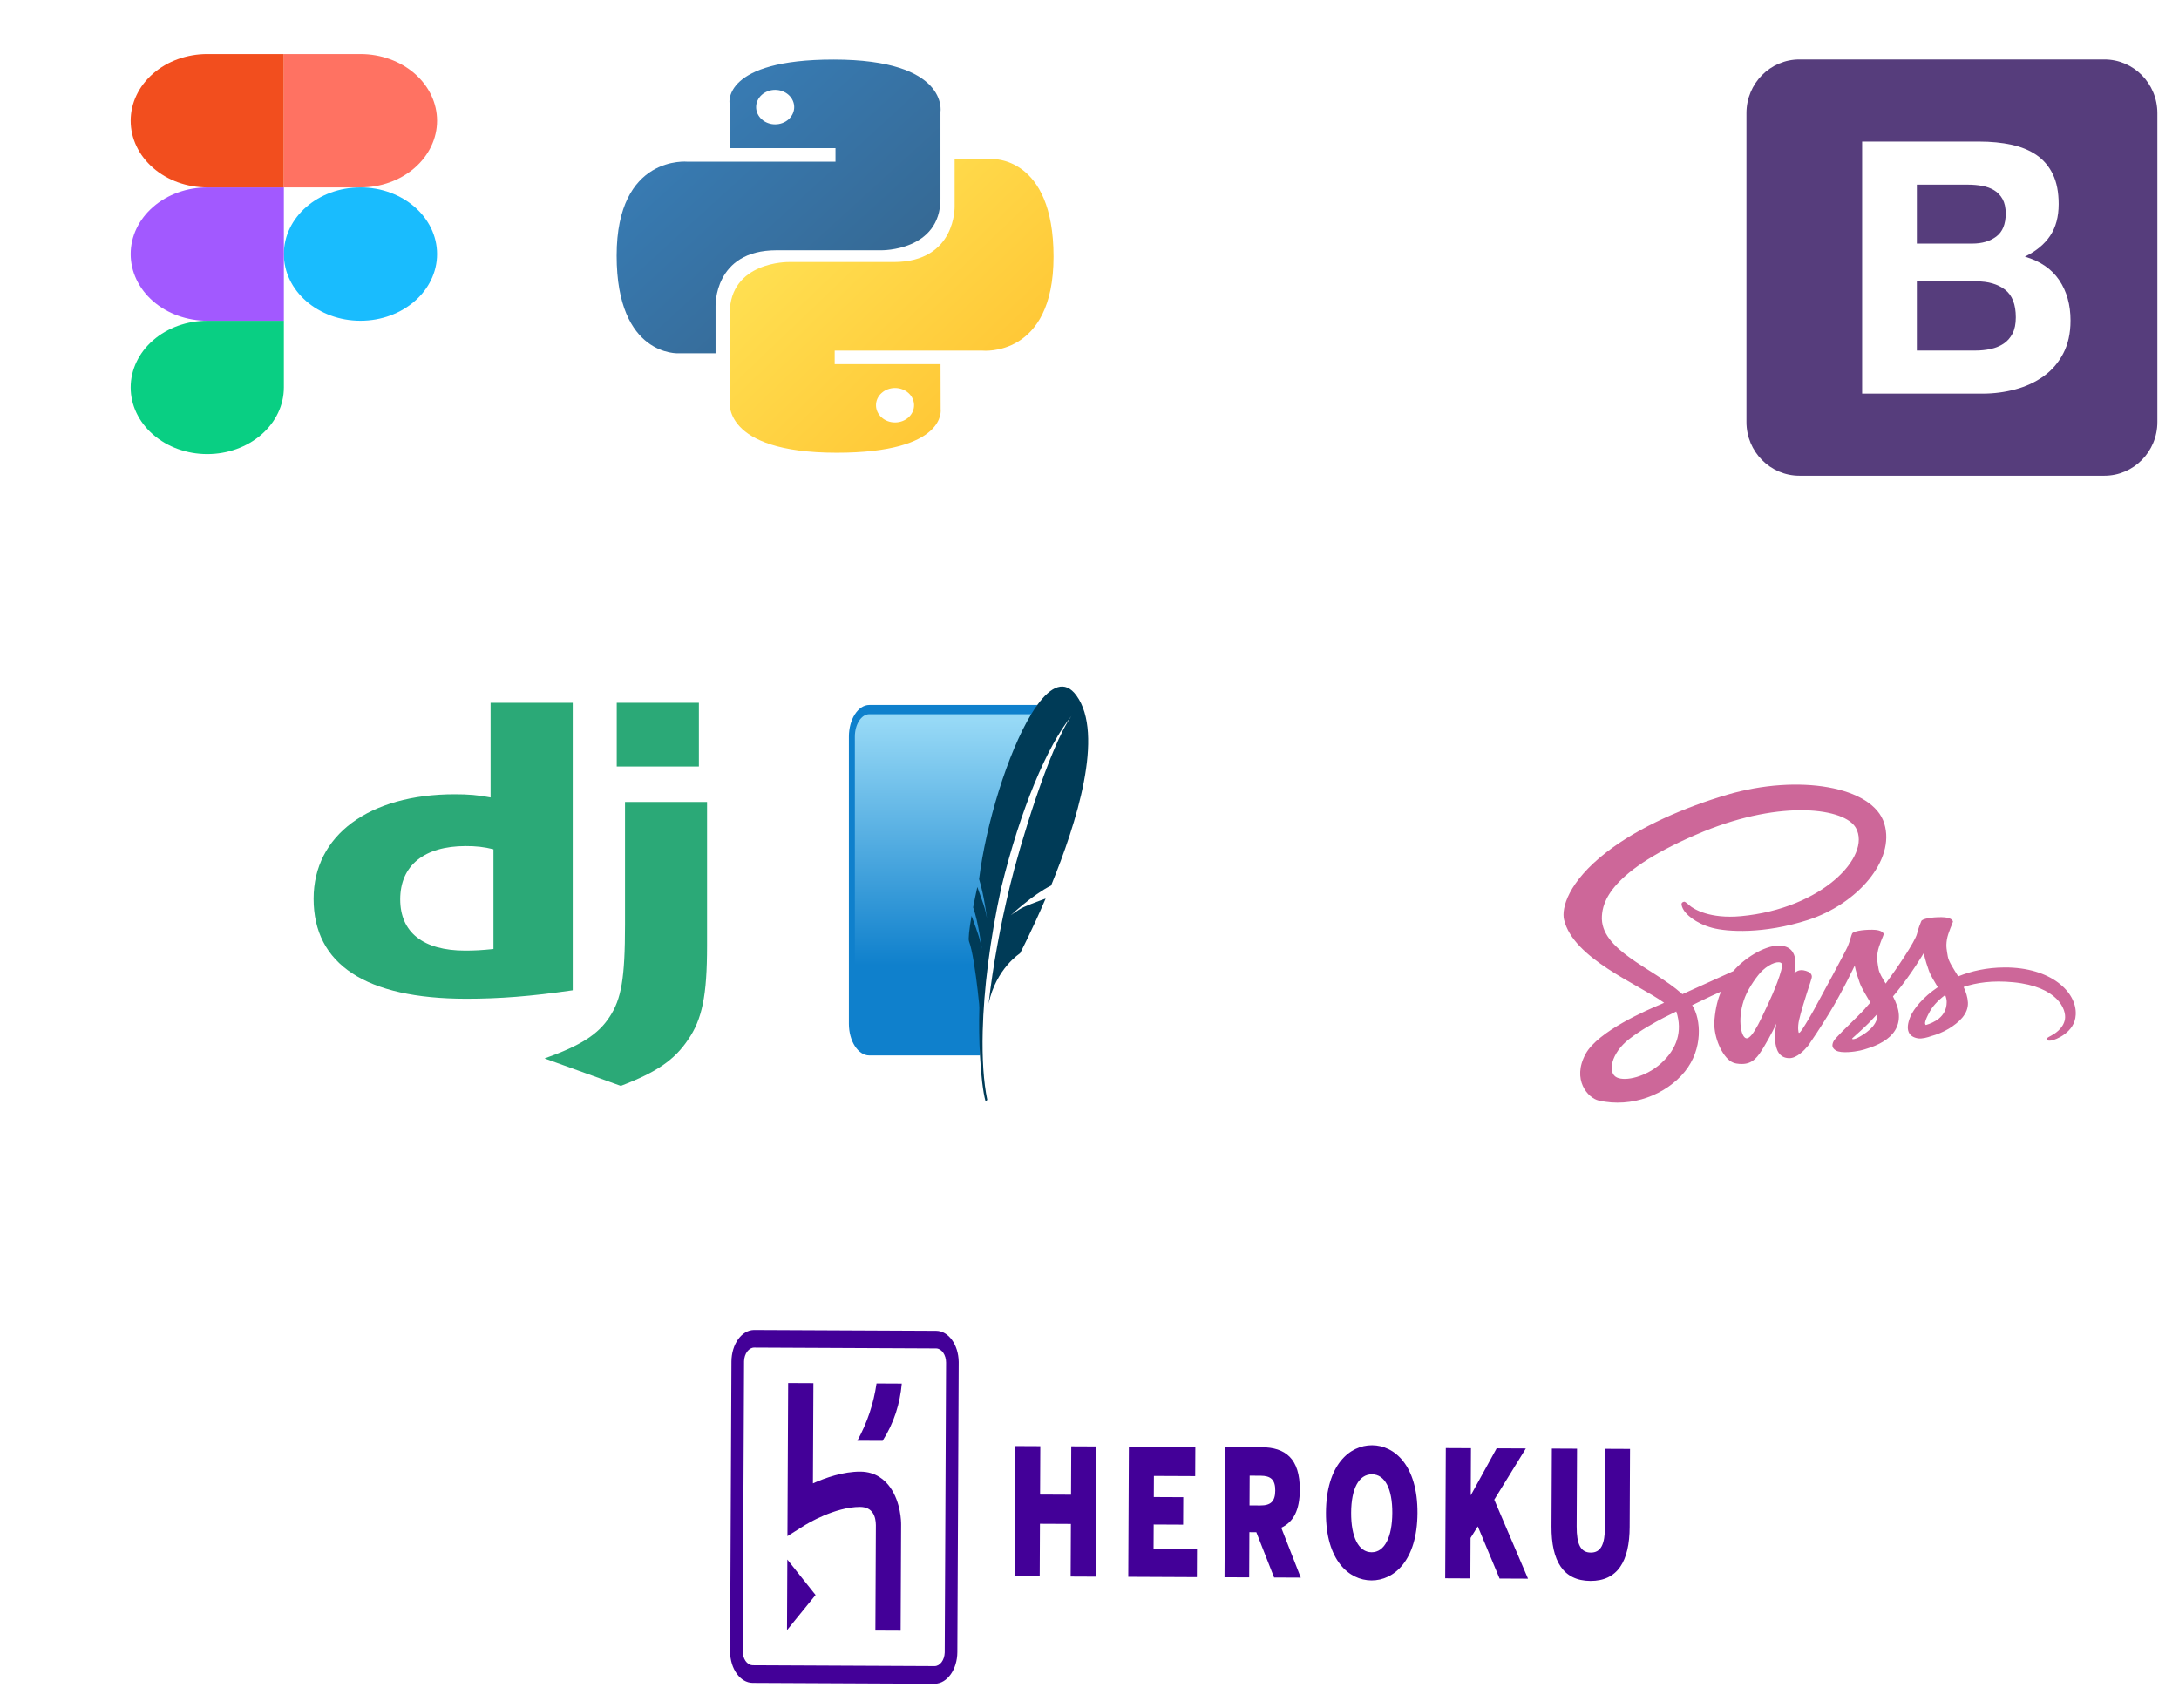 <svg width="403" height="316" viewBox="0 0 403 316" fill="none" xmlns="http://www.w3.org/2000/svg">
<g filter="url(#filter0_d)">
<path d="M56.667 51.333C64.491 51.333 70.833 45.812 70.833 39C70.833 32.188 64.491 26.667 56.667 26.667C48.843 26.667 42.5 32.188 42.5 39C42.5 45.812 48.843 51.333 56.667 51.333Z" fill="#19BCFE"/>
<path fill-rule="evenodd" clip-rule="evenodd" d="M28.333 76C32.091 76 35.694 74.701 38.351 72.388C41.008 70.075 42.5 66.938 42.5 63.667V51.333H28.333C24.576 51.333 20.973 52.633 18.316 54.946C15.659 57.259 14.167 60.396 14.167 63.667C14.167 66.938 15.659 70.075 18.316 72.388C20.973 74.701 24.576 76 28.333 76Z" fill="#09CF83"/>
<path fill-rule="evenodd" clip-rule="evenodd" d="M28.333 51.333H42.5V26.667H28.333C24.576 26.667 20.973 27.966 18.316 30.279C15.659 32.592 14.167 35.729 14.167 39C14.167 42.271 15.659 45.408 18.316 47.721C20.973 50.034 24.576 51.333 28.333 51.333Z" fill="#A259FF"/>
<path fill-rule="evenodd" clip-rule="evenodd" d="M28.333 26.667H42.5V2H28.333C24.576 2 20.973 3.299 18.316 5.612C15.659 7.925 14.167 11.062 14.167 14.333C14.167 17.604 15.659 20.741 18.316 23.054C20.973 25.367 24.576 26.667 28.333 26.667Z" fill="#F24E1E"/>
<path fill-rule="evenodd" clip-rule="evenodd" d="M56.667 26.667H42.5V2H56.667C60.424 2 64.027 3.299 66.684 5.612C69.341 7.925 70.833 11.062 70.833 14.333C70.833 17.604 69.341 20.741 66.684 23.054C64.027 25.367 60.424 26.667 56.667 26.667Z" fill="#FF7262"/>
</g>
<g filter="url(#filter1_d)">
<path d="M144.157 3.02C123.644 3.02 124.925 11.068 124.925 11.068L124.947 19.407H144.523V21.91H117.172C117.172 21.91 104.046 20.563 104.046 39.29C104.046 58.017 115.503 57.353 115.503 57.353H122.341V48.663C122.341 48.663 121.972 38.297 133.615 38.297H153.03C153.03 38.297 163.938 38.456 163.938 28.759V12.724C163.938 12.724 165.595 3.02 144.157 3.02ZM133.363 8.627C133.826 8.627 134.284 8.709 134.711 8.869C135.139 9.029 135.527 9.264 135.854 9.559C136.181 9.855 136.441 10.207 136.618 10.594C136.794 10.98 136.885 11.395 136.885 11.813C136.885 12.232 136.794 12.646 136.618 13.033C136.441 13.42 136.181 13.771 135.854 14.067C135.527 14.363 135.139 14.598 134.711 14.758C134.284 14.918 133.826 15 133.363 14.999C132.901 15 132.442 14.918 132.015 14.758C131.588 14.598 131.199 14.363 130.872 14.067C130.545 13.771 130.286 13.42 130.109 13.033C129.932 12.646 129.841 12.232 129.842 11.813C129.841 11.395 129.932 10.98 130.109 10.594C130.286 10.207 130.545 9.855 130.872 9.559C131.199 9.264 131.588 9.029 132.015 8.869C132.442 8.709 132.901 8.627 133.363 8.627Z" fill="url(#paint0_linear)"/>
<path d="M144.74 75.75C165.253 75.75 163.972 67.701 163.972 67.701L163.949 59.363H144.373V56.859H171.724C171.724 56.859 184.85 58.206 184.85 39.479C184.85 20.752 173.393 21.416 173.393 21.416H166.556V30.106C166.556 30.106 166.924 40.472 155.282 40.472H135.866C135.866 40.472 124.958 40.313 124.958 50.011V66.046C124.958 66.046 123.302 75.75 144.739 75.75H144.74ZM155.533 70.143C155.071 70.143 154.613 70.061 154.185 69.901C153.758 69.741 153.369 69.506 153.042 69.21C152.715 68.915 152.456 68.563 152.279 68.176C152.102 67.79 152.011 67.375 152.012 66.957C152.011 66.538 152.102 66.124 152.279 65.737C152.456 65.35 152.715 64.999 153.042 64.703C153.369 64.407 153.758 64.172 154.185 64.012C154.613 63.852 155.071 63.77 155.533 63.77C155.996 63.77 156.454 63.852 156.882 64.012C157.309 64.172 157.697 64.406 158.024 64.703C158.352 64.998 158.611 65.35 158.788 65.737C158.965 66.123 159.055 66.538 159.055 66.956C159.055 67.375 158.965 67.789 158.788 68.176C158.611 68.563 158.352 68.914 158.024 69.21C157.697 69.506 157.309 69.741 156.882 69.901C156.454 70.061 155.996 70.143 155.533 70.143V70.143Z" fill="url(#paint1_linear)"/>
</g>
<g filter="url(#filter2_d)">
<path d="M267.457 0H277.294V58.838H267.457V0ZM251.985 42.055H261.821V50.407H251.985V42.055ZM251.985 19.185H261.821V36.884H251.985V19.185ZM251.985 55.575H261.821V73.275H251.985V55.575ZM220.71 19.162H230.542V78H220.706L220.71 19.162ZM236.509 27.479H246.345V35.831H236.512L236.509 27.479ZM236.509 40.969H246.345V58.672H236.512L236.509 40.969ZM236.509 4.612H246.345V22.311H236.512L236.509 4.612Z" fill="white"/>
</g>
<g filter="url(#filter3_d)">
<path d="M313 70.072C313 75.555 317.388 80 322.8 80H379.2C384.613 80 389 75.555 389 70.072V12.929C389 7.445 384.612 3 379.2 3H322.8C317.387 3 313 7.445 313 12.928V70.071V70.072Z" fill="#563D7C"/>
<path d="M344.516 37.06V26.156H353.989C354.892 26.156 355.762 26.232 356.599 26.384C357.437 26.536 358.178 26.808 358.823 27.2C359.467 27.592 359.983 28.136 360.37 28.833C360.756 29.529 360.95 30.422 360.95 31.51C360.95 33.468 360.37 34.883 359.209 35.754C358.05 36.625 356.567 37.06 354.763 37.06H344.516ZM334.397 18.189V64.811H356.696C358.759 64.811 360.767 64.549 362.722 64.027C364.677 63.505 366.417 62.699 367.942 61.611C369.467 60.523 370.681 59.119 371.584 57.4C372.486 55.68 372.937 53.645 372.937 51.294C372.937 48.378 372.239 45.886 370.843 43.818C369.446 41.75 367.33 40.303 364.494 39.476C366.557 38.475 368.114 37.19 369.167 35.623C370.219 34.056 370.746 32.098 370.746 29.747C370.746 27.57 370.391 25.742 369.682 24.262C368.973 22.782 367.974 21.596 366.685 20.703C365.397 19.811 363.85 19.169 362.045 18.777C360.241 18.385 358.243 18.189 356.052 18.189H334.397ZM344.516 56.844V44.046H355.536C357.727 44.046 359.489 44.558 360.821 45.581C362.153 46.604 362.819 48.312 362.819 50.707C362.819 51.926 362.615 52.927 362.206 53.71C361.798 54.494 361.251 55.114 360.563 55.571C359.876 56.028 359.081 56.355 358.178 56.551C357.276 56.746 356.331 56.844 355.343 56.844H344.516Z" fill="white"/>
</g>
<g filter="url(#filter4_d)">
<path d="M80.731 122H95.924V175.183C88.142 176.307 82.413 176.749 76.215 176.749C57.659 176.734 48 170.403 48 158.243C48 146.527 58.246 138.923 74.123 138.923C76.586 138.923 78.463 139.071 80.731 139.515V122ZM81.264 149.099C79.484 148.655 78.018 148.507 76.141 148.507C68.457 148.507 64.018 152.087 64.018 158.361C64.018 164.469 68.261 167.842 76.043 167.842C77.725 167.842 79.093 167.77 81.264 167.548V149.099Z" fill="#2BA977"/>
<path d="M120.768 140.351V166.979C120.768 176.149 119.869 180.559 117.229 184.361C114.765 188.016 111.52 190.321 104.813 192.867L90.716 187.793C97.422 185.412 100.668 183.309 102.741 180.099C104.911 176.816 105.595 173.014 105.595 163.014V140.351H120.768V140.351Z" fill="#2BA977"/>
<path d="M104.064 122H119.257V133.79H104.064V122Z" fill="#2BA977"/>
</g>
<g filter="url(#filter5_d)">
<path d="M360.745 170.96C357.44 170.974 354.567 171.633 352.162 172.608C351.279 171.16 350.397 169.871 350.241 168.925C350.068 167.822 349.861 167.148 350.068 165.83C350.276 164.512 351.21 162.635 351.193 162.491C351.176 162.348 350.985 161.675 349.082 161.66C347.178 161.646 345.535 161.961 345.344 162.377C345.154 162.792 344.79 163.738 344.548 164.712C344.219 166.145 340.741 171.261 338.752 173.94C338.111 172.894 337.557 171.977 337.436 171.246C337.263 170.143 337.055 169.47 337.263 168.151C337.471 166.833 338.405 164.956 338.388 164.813C338.371 164.669 338.18 163.996 336.277 163.982C334.373 163.967 332.729 164.283 332.539 164.698C332.349 165.114 332.141 166.088 331.743 167.034C331.345 167.98 326.725 176.52 325.514 178.726C325.024 179.619 324.511 180.503 323.974 181.377C323.974 181.377 323.956 181.42 323.904 181.492C323.735 181.766 323.563 182.038 323.385 182.309V182.323C323.126 182.71 322.849 183.068 322.71 183.068C322.606 183.068 322.416 182.036 322.745 180.632C323.437 177.666 325.081 173.052 325.064 172.894C325.064 172.808 325.375 172.006 323.991 171.59C322.641 171.175 322.157 171.863 322.035 171.863C321.914 171.863 321.828 172.106 321.828 172.106C321.828 172.106 323.333 166.919 318.955 166.919C316.221 166.919 312.449 169.398 310.58 171.633C308.456 172.591 306.333 173.551 304.212 174.514C303.192 174.986 302.136 175.459 301.149 175.903C301.08 175.846 301.011 175.774 300.942 175.717C295.647 171.032 285.853 167.721 286.268 161.431C286.424 159.139 287.375 153.12 305.077 145.812C319.647 139.866 331.241 141.513 333.249 145.167C336.121 150.383 327.037 160.07 311.982 161.474C306.237 162.004 303.226 160.17 302.465 159.482C301.669 158.766 301.547 158.723 301.253 158.866C300.769 159.081 301.08 159.726 301.253 160.098C301.703 161.073 303.555 162.792 306.687 163.638C309.455 164.383 316.187 164.799 324.337 162.191C333.456 159.267 340.586 151.143 338.492 144.337C336.398 137.43 322.555 135.152 309.455 139.006C301.669 141.299 293.224 144.91 287.15 149.61C279.934 155.198 278.792 160.055 279.259 162.09C280.938 169.312 292.965 174.012 297.775 177.494C297.533 177.609 297.308 177.709 297.118 177.795C294.712 178.784 285.541 182.753 283.257 186.951C280.661 191.708 283.672 195.119 285.662 195.577C291.84 196.996 298.19 194.445 301.599 190.232C305.008 186.02 304.593 180.546 303.018 178.038C303.001 178.01 302.984 177.981 302.949 177.952C303.572 177.652 304.212 177.336 304.835 177.035C305.98 176.475 307.14 175.935 308.313 175.416C307.725 176.749 307.292 178.339 307.085 180.632C306.825 183.326 308.157 186.822 309.905 188.198C310.684 188.8 311.601 188.814 312.19 188.814C314.231 188.814 315.149 187.41 316.169 185.748C317.415 183.713 318.54 181.349 318.54 181.349C318.54 181.349 317.138 187.739 320.945 187.739C322.33 187.739 323.731 186.249 324.354 185.49V185.504C324.354 185.504 324.389 185.461 324.458 185.361C324.597 185.174 324.683 185.059 324.683 185.059V185.031C325.237 184.229 326.483 182.409 328.334 179.385C330.722 175.488 333.024 170.616 333.024 170.616C333.024 170.616 333.232 171.805 333.941 173.783C334.356 174.943 335.221 176.219 335.914 177.451C335.36 178.096 335.014 178.454 335.014 178.454L335.031 178.468C334.581 178.955 334.097 179.486 333.56 180.002C331.674 181.864 329.425 184 329.113 184.615C328.749 185.346 328.836 185.877 329.528 186.306C330.03 186.622 330.93 186.664 331.847 186.622C333.543 186.521 334.737 186.177 335.325 185.963C336.242 185.69 337.315 185.275 338.319 184.658C340.17 183.526 341.295 181.907 341.191 179.773C341.139 178.597 340.672 177.422 340.101 176.319C340.274 176.119 340.43 175.918 340.603 175.717C343.527 172.178 345.794 168.295 345.794 168.295C345.794 168.295 346.002 169.484 346.711 171.462C347.057 172.465 347.767 173.554 348.39 174.614C345.638 176.462 343.943 178.612 343.337 180.016C342.247 182.624 343.095 183.799 344.704 184.071C345.431 184.2 346.469 183.913 347.23 183.641C348.199 183.383 349.342 182.939 350.432 182.28C352.284 181.148 354.066 179.572 353.962 177.437C353.91 176.462 353.598 175.502 353.166 174.571C355.502 173.769 358.513 173.324 362.354 173.697C370.591 174.499 372.218 178.755 371.906 180.546C371.595 182.337 369.864 183.312 369.293 183.612C368.722 183.914 368.532 184.014 368.584 184.229C368.653 184.544 368.93 184.53 369.414 184.472C370.089 184.372 373.741 183.025 373.896 179.729C374.156 175.517 369.31 170.917 360.745 170.96ZM297.204 188.699C294.47 191.164 290.663 192.095 289.019 191.307C287.254 190.462 287.946 186.822 291.303 184.214C293.345 182.624 295.975 181.148 297.723 180.245C298.121 180.044 298.71 179.758 299.419 179.4C299.54 179.342 299.609 179.314 299.609 179.314L300.025 179.099C301.253 182.824 300.077 186.106 297.204 188.699ZM317.104 177.494C316.152 179.414 314.162 184.329 312.951 184.057C311.913 183.828 311.272 180.102 312.743 176.419C313.487 174.571 315.062 172.364 315.979 171.505C317.467 170.129 319.111 169.67 319.509 170.229C320.011 170.96 317.692 176.29 317.104 177.494ZM333.526 183.999C333.127 184.171 332.747 184.286 332.574 184.2C332.453 184.143 332.747 183.913 332.747 183.913C332.747 183.913 334.806 182.079 335.619 181.248C336.087 180.761 336.64 180.188 337.229 179.543V179.729C337.229 181.922 334.667 183.398 333.525 183.999H333.526ZM346.192 181.606C345.898 181.434 345.95 180.861 346.936 179.07C347.317 178.368 348.216 177.193 349.757 176.061C349.93 176.52 350.051 176.964 350.034 177.379C350.016 180.145 347.629 181.177 346.192 181.606Z" fill="#CD6799"/>
</g>
<g clip-path="url(#clip0)" filter="url(#filter6_d)">
<path d="M189.931 157.331C188.426 157.331 187.202 158.022 186.263 159.402C185.325 160.784 184.849 162.596 184.849 164.816C184.849 165.966 184.967 167.015 185.2 167.976C185.433 168.939 185.795 169.831 186.283 170.637C186.77 171.444 187.746 172.54 189.199 173.934C190.983 175.621 192.151 176.992 192.711 178.061C193.272 179.13 193.55 180.25 193.55 181.418C193.55 182.982 193.218 184.23 192.535 185.168C191.852 186.107 190.938 186.574 189.804 186.574C188.609 186.574 187.567 185.921 186.673 184.624C185.779 183.325 185.327 181.606 185.317 179.452H184.761V187.27H185.317C185.487 186.53 185.722 186.151 186.029 186.151C186.177 186.151 186.524 186.309 187.063 186.604C188.376 187.329 189.454 187.678 190.302 187.678C191.762 187.678 193.009 186.885 194.048 185.274C195.085 183.663 195.608 181.721 195.608 179.452C195.608 177.694 195.263 176.129 194.584 174.765C193.906 173.399 192.586 171.811 190.614 169.987C188.917 168.406 187.815 167.119 187.307 166.116C186.798 165.114 186.536 164.006 186.536 162.789C186.536 161.474 186.848 160.417 187.463 159.629C188.078 158.841 188.884 158.45 189.892 158.45C191.027 158.45 191.972 158.972 192.721 160.022C193.469 161.075 193.901 162.533 194.028 164.407H194.584V157.634H194.067C194.004 157.979 193.945 158.199 193.891 158.299C193.839 158.397 193.739 158.45 193.589 158.45C193.409 158.45 193.089 158.332 192.633 158.102C191.658 157.593 190.758 157.331 189.931 157.331H189.931ZM208.104 157.331C206.27 157.331 204.605 158.001 203.1 159.342C201.593 160.68 200.4 162.539 199.52 164.906C198.64 167.274 198.203 169.788 198.203 172.467C198.203 176.066 198.963 179.273 200.496 182.083C202.029 184.892 203.866 186.642 205.997 187.315C206.485 187.709 207.182 188.725 208.095 190.37C209.123 192.226 209.993 193.564 210.709 194.361C211.408 195.143 212.186 195.741 213.011 196.131C213.827 196.516 214.71 196.705 215.664 196.705C216.82 196.705 217.855 196.394 218.766 195.753L218.561 194.966C218.032 195.262 217.468 195.405 216.874 195.405C216.067 195.405 215.252 194.993 214.435 194.165C213.619 193.335 212.599 191.752 211.382 189.417C210.81 188.298 210.415 187.592 210.192 187.315C212.524 186.609 214.442 184.857 215.938 182.053C217.433 179.251 218.181 176.052 218.181 172.467C218.181 168.21 217.204 164.632 215.264 161.716C213.323 158.799 210.936 157.331 208.104 157.331ZM219.449 157.331L219.478 158.253C220.7 158.253 221.384 158.811 221.537 159.931C221.594 160.333 221.62 161.073 221.624 162.139L221.615 182.537C221.605 184.061 221.465 185.033 221.195 185.455C220.926 185.874 220.47 186.137 219.81 186.241L219.781 187.164H231.955L232.267 182.537H231.711C231.552 183.797 231.188 184.701 230.609 185.213C230.028 185.73 229 185.985 227.516 185.985H226.365C225.03 185.985 224.258 185.236 224.053 183.731C224.012 183.434 223.997 183.115 223.995 182.764L224.043 162.139C224.043 160.618 224.167 159.599 224.424 159.1C224.684 158.603 225.151 158.325 225.829 158.253L225.8 157.331H219.449ZM208.299 158.449C210.368 158.449 212.057 159.713 213.362 162.26C214.666 164.809 215.313 168.301 215.313 172.724C215.313 176.915 214.657 180.27 213.343 182.794C212.028 185.317 210.278 186.574 208.104 186.574C206.016 186.574 204.322 185.278 203.022 182.673C201.723 180.068 201.081 176.686 201.081 172.527C201.081 168.254 201.731 164.832 203.042 162.275C204.351 159.721 206.105 158.45 208.299 158.45L208.299 158.449ZM236.296 162.835C235.999 162.835 235.773 162.99 235.603 163.304C235.43 163.616 235.377 163.994 235.437 164.453C235.496 164.898 235.658 165.288 235.915 165.617C236.171 165.945 236.447 166.116 236.745 166.116C237.032 166.116 237.251 165.945 237.408 165.617C237.565 165.289 237.613 164.898 237.554 164.453C237.494 163.994 237.337 163.616 237.096 163.303C236.851 162.99 236.583 162.835 236.296 162.835V162.835ZM244.324 165.965C243.819 168.973 242.726 170.601 241.046 170.864L241.066 171.726H243.027L242.988 181.917C242.991 183.66 243.025 184.82 243.105 185.41C243.298 186.823 243.893 187.542 244.89 187.542C246.332 187.542 247.844 186.181 249.426 183.459L248.948 182.825C247.806 184.616 246.796 185.516 245.914 185.516C245.372 185.516 245.036 185.033 244.909 184.079C244.875 183.848 244.861 183.577 244.861 183.263L244.88 171.726H247.875L247.845 170.35H244.89V165.965H244.324ZM255.903 169.805C254.228 169.805 252.865 171.066 251.806 173.571C250.752 176.079 250.426 178.859 250.84 181.917C251.084 183.709 251.57 185.097 252.313 186.075C253.055 187.054 253.997 187.542 255.123 187.542C256.171 187.542 257.63 187.131 258.244 186.302C258.86 185.474 259.427 184.132 259.951 182.295L259.532 181.614C258.696 183.998 257.009 185.198 255.737 185.198C253.988 185.198 252.917 183.711 252.518 180.753C252.464 180.353 252.425 179.949 252.401 179.543C254.482 179.033 256.058 178.128 257.122 176.822C258.186 175.514 259.253 174.128 259.054 172.663C258.935 171.793 258.644 171.109 258.195 170.592C257.741 170.075 256.562 169.805 255.903 169.805ZM237.593 169.911L233.984 171.197V172.195L235.232 171.953C235.837 171.953 236.193 172.377 236.306 173.223C236.343 173.506 236.367 173.903 236.374 174.402L236.335 183.55C236.325 184.816 236.234 185.552 236.052 185.773C235.868 185.994 235.383 186.106 234.598 186.106L234.579 186.967H240.305L240.295 186.105C239.5 186.105 238.984 186.008 238.754 185.818C238.528 185.63 238.372 185.286 238.305 184.76C238.253 184.381 238.231 183.727 238.227 182.825L238.247 169.911H237.593H237.593ZM254.986 171.605C255.335 171.605 255.671 171.813 256.01 172.225C256.345 172.635 256.548 173.09 256.615 173.586C256.942 176.018 255.551 177.699 252.42 178.636C252.331 176.863 252.529 175.252 253.035 173.797C253.537 172.343 254.19 171.605 254.986 171.605Z" fill="white"/>
<path d="M181.846 122.405H150.785C148.703 122.405 147 125.045 147 128.272V181.369C147 184.596 148.703 187.236 150.785 187.236H171.243C171.011 171.458 174.487 140.837 181.846 122.405Z" fill="#0F80CC"/>
<path d="M180.718 124.116H150.785C149.307 124.116 148.104 125.98 148.104 128.272V177.495C154.883 173.462 165.058 169.983 172.093 170.141C173.507 158.682 177.662 136.226 180.718 124.116Z" fill="url(#paint2_linear)"/>
<path d="M189.091 120.667C186.964 117.726 184.388 118.907 181.846 122.405C181.469 122.924 181.092 123.5 180.718 124.116C176.369 131.267 172.333 144.513 171.079 154.629C171.567 156.164 171.949 158.124 172.2 159.621C172.264 160.005 172.322 160.365 172.369 160.672C172.479 161.398 172.539 161.868 172.539 161.868C172.539 161.868 172.5 161.64 172.34 160.921C172.309 160.783 172.275 160.632 172.235 160.455C172.214 160.368 172.192 160.283 172.168 160.198C171.884 159.175 171.1 157.018 170.754 156.079C170.481 157.323 170.222 158.576 169.979 159.836C170.976 162.664 171.584 167.509 171.584 167.509C171.584 167.509 171.531 167.195 171.281 166.099C171.058 165.13 169.95 162.121 169.688 161.418C169.239 163.987 169.061 165.721 169.222 166.143C169.534 166.961 169.831 168.373 170.093 169.934C170.683 173.451 171.092 177.732 171.092 177.732C171.092 177.732 171.106 178.016 171.128 178.453C171.046 181.406 171.095 184.468 171.243 187.236C171.438 190.9 171.806 194.047 172.275 195.732L172.594 195.463C171.905 192.144 171.625 187.795 171.748 182.779C171.933 175.112 173.071 165.866 175.174 156.23C178.728 141.682 183.657 130.01 188.169 124.436C184.057 130.193 178.491 148.827 176.825 155.727C174.959 163.455 173.637 170.706 172.841 177.654C174.215 171.14 178.66 168.341 178.66 168.341C178.66 168.341 180.84 164.173 183.388 158.219C181.862 158.759 179.356 159.682 178.516 160.229C177.278 161.034 176.945 161.309 176.945 161.309C176.945 161.309 180.955 157.523 184.396 155.809C189.128 144.257 194.283 127.845 189.091 120.667Z" fill="#003B57"/>
</g>
<g clip-path="url(#clip1)" filter="url(#filter7_d)">
<path d="M163.134 238.176C165.422 238.187 167.271 240.75 167.309 243.932L167.31 244.072L167.06 297.612C167.045 300.81 165.205 303.404 162.93 303.467L162.83 303.469L129.204 303.312C126.916 303.301 125.067 300.737 125.028 297.557L125.028 297.416L125.277 243.876C125.292 240.678 127.133 238.085 129.407 238.021L129.508 238.02L163.134 238.176ZM163.119 241.441L129.493 241.284C129.01 241.283 128.545 241.543 128.195 242.009C127.844 242.476 127.636 243.113 127.614 243.787L127.612 243.887L127.363 297.427C127.36 298.102 127.545 298.752 127.877 299.24C128.21 299.728 128.665 300.016 129.147 300.045L129.219 300.047L162.845 300.204C163.328 300.206 163.793 299.946 164.143 299.479C164.493 299.013 164.701 298.376 164.723 297.701L164.725 297.601L164.975 244.061C164.977 243.369 164.783 242.704 164.435 242.213C164.088 241.721 163.614 241.444 163.119 241.44L163.119 241.441ZM135.615 280.489L140.839 287.043L135.554 293.548L135.615 280.489ZM140.438 247.865L140.351 266.4C142.688 265.35 145.952 264.214 149.118 264.229C152.005 264.242 153.726 265.837 154.661 267.172C156.626 269.979 156.666 273.532 156.662 274.037L156.661 274.058L156.571 293.645L151.9 293.624L151.991 274.126C151.976 272.602 151.459 270.769 149.087 270.758C144.387 270.736 139.104 273.984 138.947 274.081L138.944 274.083L135.635 276.158L135.767 247.843L140.438 247.865ZM156.784 247.941C156.451 251.648 155.359 255.198 153.231 258.534L148.561 258.512C150.412 255.155 151.581 251.617 152.113 247.919L156.784 247.941Z" fill="#430098"/>
<path d="M243.765 259.355C247.909 259.374 252.198 263.073 252.157 271.891C252.116 280.71 247.793 284.368 243.649 284.349C239.482 284.329 235.193 280.632 235.234 271.812C235.275 262.994 239.598 259.335 243.765 259.355ZM281.667 259.988L281.6 274.373C281.585 277.691 282.346 279.192 284.209 279.201C286.071 279.209 286.823 277.715 286.838 274.397L286.905 260.012L291.468 260.033L291.401 274.45C291.371 280.83 289.166 284.464 284.138 284.44C279.109 284.417 276.915 280.763 276.944 274.383L277.012 259.966L281.667 259.988ZM182.402 259.525L182.36 268.474L188.087 268.501L188.128 259.552L192.785 259.573L192.673 283.656L188.016 283.635L188.062 273.904L182.335 273.877L182.29 283.608L177.634 283.586L177.746 259.503L182.402 259.525ZM211.073 259.658L211.047 265.061L203.411 265.026L203.393 268.931L208.841 268.956L208.817 274.034L203.37 274.008L203.349 278.467L211.381 278.504L211.356 283.743L198.669 283.684L198.781 259.601L211.072 259.658L211.073 259.658ZM223.31 259.716C227.733 259.736 230.424 261.8 230.397 267.592C230.379 271.367 229.227 273.543 226.965 274.605L230.576 283.833L225.642 283.81L222.351 275.432L221.071 275.426L221.032 283.788L216.47 283.767L216.582 259.684L223.31 259.716ZM262.052 259.896L262.011 268.619L266.801 259.918L272.201 259.943L266.361 269.42L272.601 284.029L267.34 284.004L263.312 274.352L261.974 276.493L261.939 283.98L257.284 283.958L257.397 259.874L262.052 259.896L262.052 259.896ZM243.74 264.725C241.296 264.713 239.91 267.408 239.89 271.834C239.869 276.261 241.229 279.131 243.673 279.142C246.094 279.154 247.48 276.297 247.501 271.869C247.522 267.443 246.161 264.736 243.74 264.725ZM223.122 264.986L221.12 264.977L221.094 270.477L223.096 270.486C225.005 270.495 225.846 269.751 225.856 267.733C225.865 265.717 225.031 264.995 223.122 264.986Z" fill="#430098"/>
</g>
<defs>
<filter id="filter0_d" x="0" y="2" width="99" height="86" filterUnits="userSpaceOnUse" color-interpolation-filters="sRGB">
<feFlood flood-opacity="0" result="BackgroundImageFix"/>
<feColorMatrix in="SourceAlpha" type="matrix" values="0 0 0 0 0 0 0 0 0 0 0 0 0 0 0 0 0 0 127 0"/>
<feOffset dx="10" dy="8"/>
<feGaussianBlur stdDeviation="2"/>
<feColorMatrix type="matrix" values="0 0 0 0 0 0 0 0 0 0 0 0 0 0 0 0 0 0 0.35 0"/>
<feBlend mode="normal" in2="BackgroundImageFix" result="effect1_dropShadow"/>
<feBlend mode="normal" in="SourceGraphic" in2="effect1_dropShadow" result="shape"/>
</filter>
<filter id="filter1_d" x="104" y="3" width="95" height="85" filterUnits="userSpaceOnUse" color-interpolation-filters="sRGB">
<feFlood flood-opacity="0" result="BackgroundImageFix"/>
<feColorMatrix in="SourceAlpha" type="matrix" values="0 0 0 0 0 0 0 0 0 0 0 0 0 0 0 0 0 0 127 0"/>
<feOffset dx="10" dy="8"/>
<feGaussianBlur stdDeviation="2"/>
<feColorMatrix type="matrix" values="0 0 0 0 0 0 0 0 0 0 0 0 0 0 0 0 0 0 0.35 0"/>
<feBlend mode="normal" in2="BackgroundImageFix" result="effect1_dropShadow"/>
<feBlend mode="normal" in="SourceGraphic" in2="effect1_dropShadow" result="shape"/>
</filter>
<filter id="filter2_d" x="204" y="0" width="104" height="90" filterUnits="userSpaceOnUse" color-interpolation-filters="sRGB">
<feFlood flood-opacity="0" result="BackgroundImageFix"/>
<feColorMatrix in="SourceAlpha" type="matrix" values="0 0 0 0 0 0 0 0 0 0 0 0 0 0 0 0 0 0 127 0"/>
<feOffset dx="10" dy="8"/>
<feGaussianBlur stdDeviation="2"/>
<feColorMatrix type="matrix" values="0 0 0 0 0 0 0 0 0 0 0 0 0 0 0 0 0 0 0.35 0"/>
<feBlend mode="normal" in2="BackgroundImageFix" result="effect1_dropShadow"/>
<feBlend mode="normal" in="SourceGraphic" in2="effect1_dropShadow" result="shape"/>
</filter>
<filter id="filter3_d" x="313" y="3" width="90" height="89" filterUnits="userSpaceOnUse" color-interpolation-filters="sRGB">
<feFlood flood-opacity="0" result="BackgroundImageFix"/>
<feColorMatrix in="SourceAlpha" type="matrix" values="0 0 0 0 0 0 0 0 0 0 0 0 0 0 0 0 0 0 127 0"/>
<feOffset dx="10" dy="8"/>
<feGaussianBlur stdDeviation="2"/>
<feColorMatrix type="matrix" values="0 0 0 0 0 0 0 0 0 0 0 0 0 0 0 0 0 0 0.35 0"/>
<feBlend mode="normal" in2="BackgroundImageFix" result="effect1_dropShadow"/>
<feBlend mode="normal" in="SourceGraphic" in2="effect1_dropShadow" result="shape"/>
</filter>
<filter id="filter4_d" x="48" y="122" width="87" height="83" filterUnits="userSpaceOnUse" color-interpolation-filters="sRGB">
<feFlood flood-opacity="0" result="BackgroundImageFix"/>
<feColorMatrix in="SourceAlpha" type="matrix" values="0 0 0 0 0 0 0 0 0 0 0 0 0 0 0 0 0 0 127 0"/>
<feOffset dx="10" dy="8"/>
<feGaussianBlur stdDeviation="2"/>
<feColorMatrix type="matrix" values="0 0 0 0 0 0 0 0 0 0 0 0 0 0 0 0 0 0 0.35 0"/>
<feBlend mode="normal" in2="BackgroundImageFix" result="effect1_dropShadow"/>
<feBlend mode="normal" in="SourceGraphic" in2="effect1_dropShadow" result="shape"/>
</filter>
<filter id="filter5_d" x="279" y="137" width="109" height="71" filterUnits="userSpaceOnUse" color-interpolation-filters="sRGB">
<feFlood flood-opacity="0" result="BackgroundImageFix"/>
<feColorMatrix in="SourceAlpha" type="matrix" values="0 0 0 0 0 0 0 0 0 0 0 0 0 0 0 0 0 0 127 0"/>
<feOffset dx="10" dy="8"/>
<feGaussianBlur stdDeviation="2"/>
<feColorMatrix type="matrix" values="0 0 0 0 0 0 0 0 0 0 0 0 0 0 0 0 0 0 0.35 0"/>
<feBlend mode="normal" in2="BackgroundImageFix" result="effect1_dropShadow"/>
<feBlend mode="normal" in="SourceGraphic" in2="effect1_dropShadow" result="shape"/>
</filter>
<filter id="filter6_d" x="147" y="119" width="127" height="90" filterUnits="userSpaceOnUse" color-interpolation-filters="sRGB">
<feFlood flood-opacity="0" result="BackgroundImageFix"/>
<feColorMatrix in="SourceAlpha" type="matrix" values="0 0 0 0 0 0 0 0 0 0 0 0 0 0 0 0 0 0 127 0"/>
<feOffset dx="10" dy="8"/>
<feGaussianBlur stdDeviation="2"/>
<feColorMatrix type="matrix" values="0 0 0 0 0 0 0 0 0 0 0 0 0 0 0 0 0 0 0.35 0"/>
<feBlend mode="normal" in2="BackgroundImageFix" result="effect1_dropShadow"/>
<feBlend mode="normal" in="SourceGraphic" in2="effect1_dropShadow" result="shape"/>
</filter>
<filter id="filter7_d" x="125" y="238" width="180.567" height="78.149" filterUnits="userSpaceOnUse" color-interpolation-filters="sRGB">
<feFlood flood-opacity="0" result="BackgroundImageFix"/>
<feColorMatrix in="SourceAlpha" type="matrix" values="0 0 0 0 0 0 0 0 0 0 0 0 0 0 0 0 0 0 127 0"/>
<feOffset dx="10" dy="8"/>
<feGaussianBlur stdDeviation="2"/>
<feColorMatrix type="matrix" values="0 0 0 0 0 0 0 0 0 0 0 0 0 0 0 0 0 0 0.35 0"/>
<feBlend mode="normal" in2="BackgroundImageFix" result="effect1_dropShadow"/>
<feBlend mode="normal" in="SourceGraphic" in2="effect1_dropShadow" result="shape"/>
</filter>
<linearGradient id="paint0_linear" x1="111.811" y1="9.561" x2="147.897" y2="49.048" gradientUnits="userSpaceOnUse">
<stop stop-color="#387EB8"/>
<stop offset="1" stop-color="#366994"/>
</linearGradient>
<linearGradient id="paint1_linear" x1="136.39" y1="32.595" x2="175.322" y2="73.272" gradientUnits="userSpaceOnUse">
<stop stop-color="#FFE052"/>
<stop offset="1" stop-color="#FFC331"/>
</linearGradient>
<linearGradient id="paint2_linear" x1="166.91" y1="125.208" x2="166.91" y2="174.527" gradientUnits="userSpaceOnUse">
<stop stop-color="#97D9F6"/>
<stop offset="0.92" stop-color="#0F80CC"/>
<stop offset="1" stop-color="#0F80CC"/>
</linearGradient>
<clipPath id="clip0">
<rect width="113" height="78" fill="white" transform="translate(147 119)"/>
</clipPath>
<clipPath id="clip1">
<rect width="166.264" height="65.375" fill="white" transform="translate(125.305 238) rotate(0.267)"/>
</clipPath>
</defs>
</svg>
